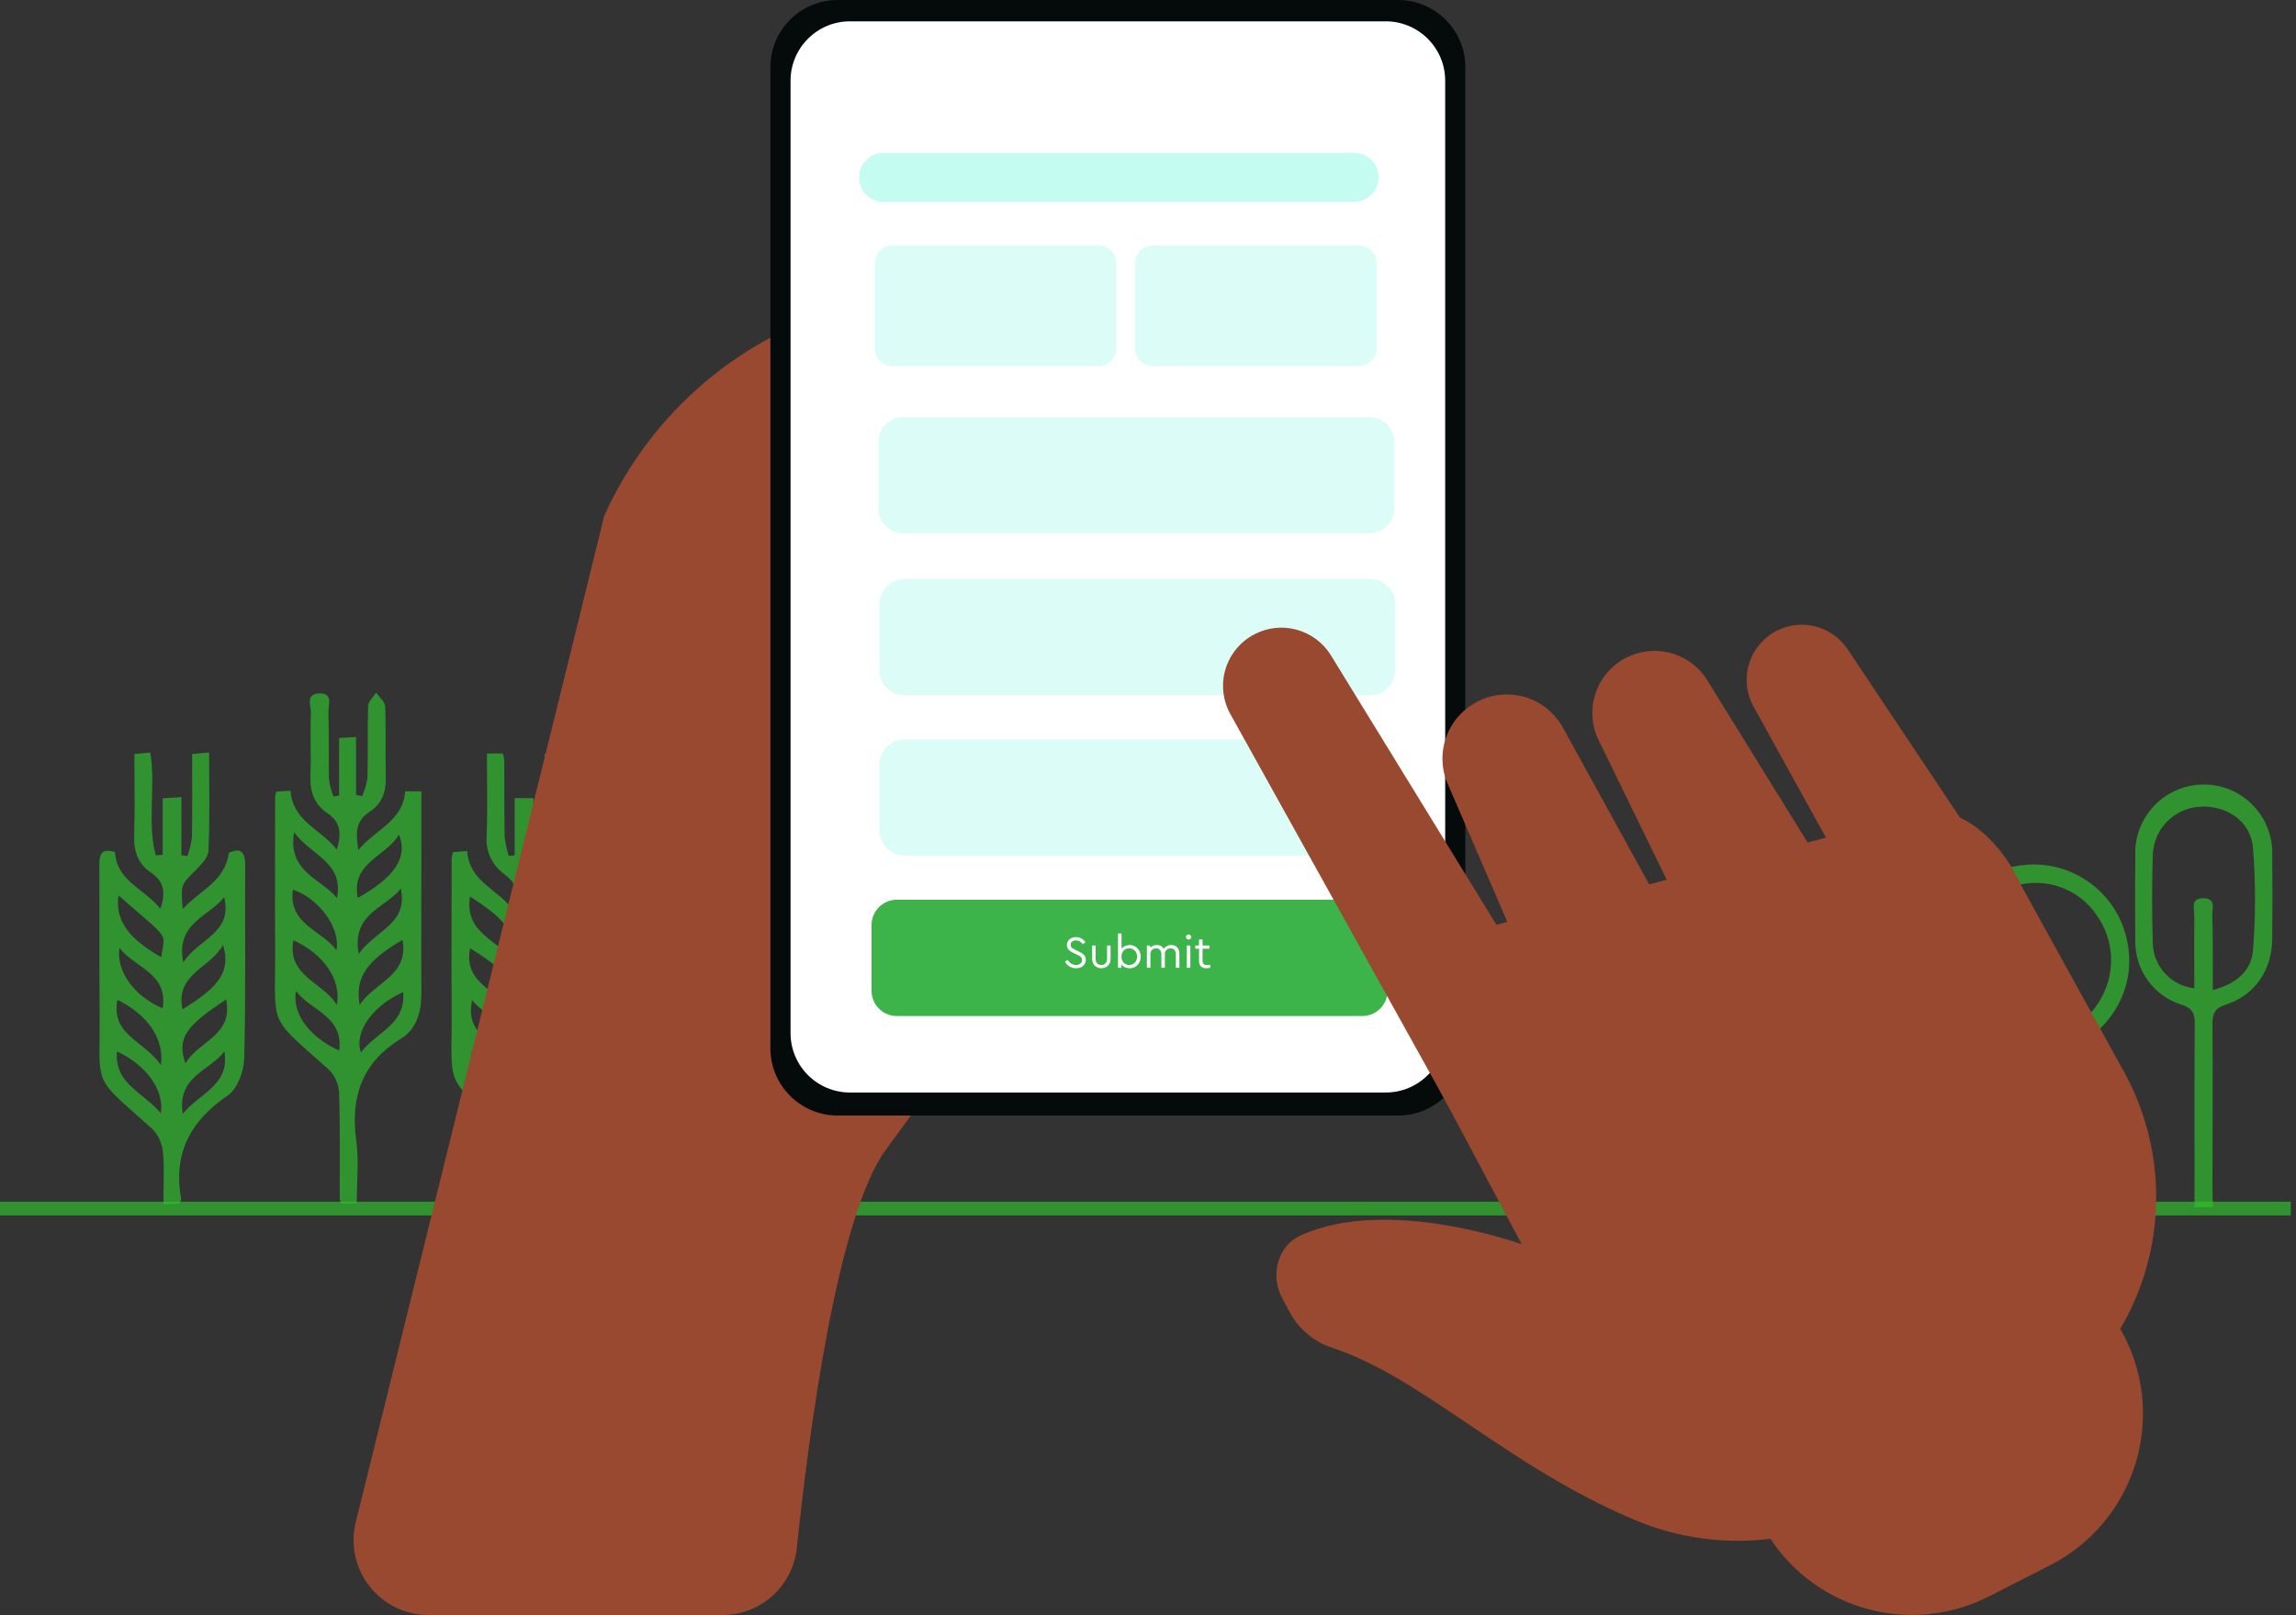 <svg width="415" height="292" viewBox="0 0 415 292" fill="none" xmlns="http://www.w3.org/2000/svg">
<rect x="0" y="0" width="415" height="292" fill="#333333" stroke="none"/>
<g clip-path="url(#clip0_2251_72201)">
<path opacity="0.7" d="M0 218.508H414.06H0Z" stroke="#31BC2E" stroke-width="2.478" stroke-miterlimit="10"/>
<g opacity="0.7">
<path d="M369.045 218.249H365.742V202.184C365.742 199.293 365.816 196.402 365.7 193.52C365.7 192.611 365.32 191.116 364.792 190.959C363.544 190.579 361.645 190.282 360.827 190.959C356.855 194.199 352.047 196.246 346.959 196.865V218.183L343.829 218.464V196.989C341.904 196.543 340.286 196.254 338.725 195.791C329.895 193.206 323.139 185.376 322.296 176.414C321.363 166.453 325.195 158.648 333.818 153.494C337.754 151.166 342.304 150.09 346.865 150.408C351.427 150.727 355.783 152.425 359.357 155.278C360.015 155.882 360.809 156.319 361.671 156.552C362.534 156.785 363.44 156.807 364.313 156.616C366.547 156.182 368.845 156.196 371.074 156.656C373.303 157.116 375.419 158.013 377.299 159.295C379.179 160.578 380.787 162.221 382.028 164.128C383.27 166.036 384.121 168.171 384.532 170.409C386.333 179.379 380.6 188.217 371.317 190.488C369.491 190.934 369.029 191.678 369.045 193.396C369.12 200.507 369.045 207.627 369.045 214.747V218.249ZM346.901 193.371C358.465 192.157 366.146 182.691 365.072 171.599C364.048 160.969 354.426 152.792 343.986 153.692C332.736 154.658 324.46 164.124 325.303 175.051C326.063 184.888 334.859 193.652 343.722 193.041C343.722 187.424 343.788 181.775 343.722 176.133C343.68 173.722 344.68 173.325 346.926 174.101L346.901 193.371ZM364.247 187.127C367.02 187.896 369.966 187.759 372.655 186.735C375.345 185.711 377.637 183.854 379.196 181.436C380.815 179.024 381.647 176.17 381.576 173.266C381.505 170.362 380.535 167.552 378.8 165.222C377.213 162.971 374.961 161.272 372.361 160.362C369.76 159.453 366.941 159.379 364.296 160.151C369.871 169.121 369.896 178.165 364.247 187.127Z" fill="#31BC2E"/>
<path d="M399.961 218.266H396.657V213.855C396.657 204.266 396.616 194.668 396.698 185.071C396.698 183.154 396.244 182.254 394.22 181.618C391.791 180.84 389.677 179.302 388.19 177.23C386.702 175.158 385.921 172.663 385.961 170.113C385.895 165.058 385.895 160.003 385.961 154.948C385.863 153.264 386.111 151.577 386.689 149.992C387.266 148.407 388.161 146.956 389.32 145.729C390.478 144.502 391.874 143.525 393.423 142.856C394.973 142.188 396.642 141.844 398.329 141.844C400.017 141.844 401.686 142.188 403.235 142.856C404.785 143.525 406.181 144.502 407.339 145.729C408.497 146.956 409.393 148.407 409.97 149.992C410.548 151.577 410.795 153.264 410.698 154.948C410.759 159.904 410.759 164.86 410.698 169.815C410.648 175.366 407.576 179.941 402.381 181.61C400.374 182.254 399.903 183.163 399.903 185.079C399.985 194.99 399.903 204.902 399.903 214.813L399.961 218.266ZM399.961 178.992C404.223 177.885 406.948 175.523 407.229 171.781C407.716 165.629 407.716 159.448 407.229 153.296C406.824 148.423 402.372 145.499 397.466 145.863C395.231 146.03 393.138 147.022 391.593 148.646C390.049 150.27 389.163 152.41 389.108 154.651C388.953 159.904 388.953 165.16 389.108 170.418C389.132 172.476 389.911 174.454 391.296 175.976C392.682 177.498 394.577 178.46 396.624 178.678C396.624 174.226 396.582 169.807 396.624 165.396C396.624 164.24 395.872 162.456 398.144 162.406C400.621 162.357 399.837 164.29 399.862 165.537C400.01 169.89 399.961 174.275 399.961 178.992Z" fill="#31BC2E"/>
</g>
<g opacity="0.7">
<path d="M64.779 153.677C67.893 149.927 72.816 148.49 73.237 143.072H76.161V152.438C76.161 161.523 76.111 170.609 76.161 179.694C76.161 182.998 75.269 186.087 72.485 187.789C65.349 192.158 63.325 198.386 64.399 206.331C64.895 209.966 64.482 213.716 64.482 217.598H61.665C61.543 217.304 61.457 216.996 61.409 216.681C61.409 210.28 61.5 203.878 61.285 197.485C61.186 195.924 60.516 194.454 59.402 193.356C48.12 183.246 49.829 186.137 49.73 171.195C49.672 162.11 49.73 153.024 49.73 143.939C49.776 143.656 49.854 143.379 49.962 143.113L52.522 142.972C52.885 148.482 57.94 149.869 60.881 153.602C61.764 150.662 61.55 148.597 59.229 147.061C56.751 145.409 55.974 143.039 56.107 140.115C56.264 136.406 56.032 132.681 56.197 128.972C56.255 127.692 55.115 125.462 57.709 125.371C60.303 125.28 59.311 127.535 59.361 128.816C59.493 132.838 59.361 136.86 59.452 140.883C59.598 141.956 59.875 143.007 60.278 144.013L61.294 143.84V133.424L64.358 133.251V143.716L65.457 143.955C65.912 142.916 66.234 141.822 66.415 140.701C66.522 136.373 66.415 132.037 66.53 127.701C66.53 126.875 67.463 126.049 67.967 125.223C68.554 126.049 69.619 126.875 69.619 127.775C69.793 131.995 69.619 136.233 69.735 140.462C69.809 143.171 69.008 145.417 66.72 146.83C64.308 148.432 64.242 150.563 64.779 153.677ZM64.672 162.341C71.279 158.666 73.807 155.007 72.105 150.893C69.735 154.941 63.392 155.94 64.672 162.341ZM60.905 181.71C61.731 176.985 58.345 172.385 53.018 169.998C51.878 176.506 58.213 177.431 60.905 181.71ZM72.469 160.64C69.718 164.133 63.458 165.191 64.845 172.451C67.802 168.214 73.823 167.099 72.452 160.648L72.469 160.64ZM60.905 162.391C62.194 155.907 56.28 154.709 53.15 150.472C51.952 157.757 58.139 158.856 60.914 162.399L60.905 162.391ZM60.815 171.798C61.583 167.668 57.511 162.358 52.943 160.846C52.035 167.09 58.13 168.148 60.815 171.798ZM65.002 181.71C67.703 177.53 73.906 176.465 72.766 169.923C66.299 173.69 64.127 176.754 65.002 181.652V181.71ZM72.865 179.372C67.439 181.768 63.937 186.566 65.233 190.291C67.967 186.591 73.452 185.253 72.865 179.314V179.372ZM53.497 179.199C52.745 183.329 56.049 187.599 61.31 189.936C62.153 183.676 56.065 182.726 53.497 179.141V179.199Z" fill="#31BC2E"/>
<path d="M96.091 217.59C95.685 217.673 95.274 217.728 94.861 217.755C94.374 217.755 93.878 217.664 93.11 217.582C93.11 214.278 93.267 211.081 93.035 207.926C92.93 206.556 92.345 205.266 91.383 204.284C79.903 194.017 81.769 197.321 81.637 181.876C81.563 173.005 81.637 164.126 81.637 155.255C81.681 154.856 81.758 154.46 81.868 154.074L84.437 153.868C84.809 159.286 89.707 160.673 92.441 164.151C93.572 160.426 93.572 160.021 90.921 157.857C89.902 157.08 89.096 156.057 88.579 154.884C88.062 153.711 87.851 152.427 87.964 151.15C88.146 146.194 88.014 141.296 88.014 136.233H90.855C90.999 136.585 91.097 136.955 91.144 137.332C91.144 141.974 91.144 146.616 91.21 151.258C91.346 152.449 91.597 153.625 91.962 154.768L93.027 154.636V144.303H96.414V154.454L97.487 154.669C97.923 153.521 98.225 152.326 98.388 151.109C98.495 146.26 98.437 141.42 98.437 136.333L101.188 136.035C101.364 136.344 101.492 136.678 101.568 137.026C101.568 142.18 101.848 147.359 101.485 152.496C101.171 154.478 100.161 156.282 98.635 157.584C96.57 159.41 95.959 161.252 96.851 164.349C99.759 160.773 104.516 159.393 105.111 153.991L107.911 153.851V160.516C107.911 170.634 107.861 180.744 107.911 190.854C107.911 193.976 107.085 196.801 104.524 198.436C97.917 202.698 94.869 208.405 96.306 216.293C96.304 216.734 96.232 217.172 96.091 217.59ZM96.967 173.154C99.594 169.602 105.962 168.536 104.12 162.036C101.865 165.852 95.166 166.579 96.967 173.154ZM104.607 180.934C99.437 183.024 95.868 187.996 96.86 191.721C103.426 187.385 104.954 185.262 104.607 180.934ZM104.607 171.469C98.429 174.905 95.976 178.374 96.959 183.263C99.511 178.902 105.83 177.977 104.599 171.469H104.607ZM92.309 182.867C94.093 178.737 92.21 175.888 84.974 171.452C83.677 177.845 89.963 178.919 92.3 182.867H92.309ZM85.346 180.81C83.843 187.277 89.913 188.384 92.829 192.539C94.217 185.46 88.055 184.337 85.338 180.81H85.346ZM84.949 162.094C83.909 168.702 89.831 169.784 92.746 173.732C93.424 168.859 91.631 166.323 84.941 162.094H84.949ZM104.64 189.764C95.852 197.197 95.406 196.908 97.141 200.947C99.866 197.404 105.35 196.033 104.632 189.764H104.64ZM85.263 190.11C84.371 196.181 89.74 197.544 92.87 201.492C94.002 194.472 87.89 193.571 85.255 190.11H85.263Z" fill="#31BC2E"/>
<path d="M29.404 154.56V144.335L32.79 144.12V154.618L33.864 154.792C34.267 153.689 34.544 152.545 34.69 151.381C34.781 146.425 34.731 141.469 34.731 136.315L37.795 136.051C37.795 142.122 37.952 147.978 37.68 153.817C37.622 155.097 36.226 156.46 35.202 157.509C32.724 159.987 32.642 159.913 33.038 164.356C36.127 160.929 40.67 159.401 41.364 154.197C43.354 153.28 44.321 153.817 44.312 156.369C44.255 168.032 44.444 179.703 44.147 191.357C44.089 193.661 42.916 196.866 41.174 198.055C34.351 202.697 31.262 208.611 32.741 216.788C32.741 216.961 32.625 217.168 32.485 217.614L29.536 217.763C29.536 214.459 29.734 211.411 29.453 208.371C29.329 206.81 28.68 205.337 27.611 204.192C16.238 193.967 18.171 197.155 18.006 182.313C17.923 173.64 18.006 164.967 17.956 156.303C17.956 154.271 18.501 153.346 20.789 154.057C21.053 159.301 26.1 160.664 28.991 164.315C30.015 161.35 29.619 159.318 27.281 157.757C24.944 156.196 24.159 153.916 24.25 151.083C24.407 146.251 24.291 141.403 24.291 136.323L27.166 136.059C28.181 142.303 26.554 148.647 28.148 154.635L29.404 154.56ZM29.082 192.596C29.767 187.723 26.529 183.345 21.227 180.785C19.98 187.177 26.224 188.243 29.082 192.596ZM21.582 171.352C20.946 175.647 24.341 180.182 29.387 182.304C30.486 175.928 24.233 174.945 21.582 171.352ZM21.417 161.854C20.789 166.355 23.168 169.692 29.14 173.054C29.825 168.313 30.915 170.254 21.417 161.887V161.854ZM40.876 180.71C33.443 185.575 31.989 187.739 33.509 192.274C35.871 188.193 42.214 187.26 40.876 180.71ZM32.98 182.478C39.794 178.348 41.711 175.54 40.315 170.848C37.994 175.102 31.634 176.044 32.98 182.478ZM40.513 162.192C37.87 165.711 31.7 166.793 33.121 173.987C35.987 169.667 42.123 168.659 40.513 162.192ZM29.073 201.301C29.767 197.039 26.273 192.43 21.136 190.11C20.649 196.023 25.976 197.502 29.073 201.301ZM40.546 190.101C37.994 193.579 31.923 194.578 33.038 201.376C36.201 197.535 41.628 196.156 40.546 190.101Z" fill="#31BC2E"/>
</g>
<path d="M82.356 204.573L109.266 93.126C113.438 83.9 119.608 75.716 127.33 69.167C135.052 62.617 144.134 57.866 153.917 55.256L211.387 39.935C216.818 38.487 222.582 38.963 227.702 41.283C232.821 43.604 236.979 47.624 239.47 52.663L246.655 67.224C248.669 71.291 249.504 75.84 249.066 80.356C248.628 84.872 246.935 89.176 244.178 92.779L160.095 207.909L82.356 204.573Z" fill="#98492F"/>
<path d="M252.693 0H151.414C144.695 0 139.248 5.447 139.248 12.166V189.524C139.248 196.243 144.695 201.69 151.414 201.69H252.693C259.412 201.69 264.859 196.243 264.859 189.524V12.166C264.859 5.447 259.412 0 252.693 0Z" fill="#040B0A"/>
<path d="M250.471 3.857H153.636C147.702 3.857 142.891 8.668 142.891 14.603V186.782C142.891 192.716 147.702 197.527 153.636 197.527H250.471C256.406 197.527 261.217 192.716 261.217 186.782V14.603C261.217 8.668 256.406 3.857 250.471 3.857Z" fill="white"/>
<path d="M244.747 27.637H159.715C157.265 27.637 155.279 29.622 155.279 32.072C155.279 34.522 157.265 36.508 159.715 36.508H244.747C247.196 36.508 249.182 34.522 249.182 32.072C249.182 29.622 247.196 27.637 244.747 27.637Z" fill="#C5FCF1"/>
<path d="M198.602 44.379H161.31C159.554 44.379 158.13 45.803 158.13 47.559V63.021C158.13 64.777 159.554 66.201 161.31 66.201H198.602C200.358 66.201 201.782 64.777 201.782 63.021V47.559C201.782 45.803 200.358 44.379 198.602 44.379Z" fill="#DCFDF7"/>
<path d="M245.648 44.379H208.356C206.599 44.379 205.176 45.803 205.176 47.559V63.021C205.176 64.777 206.599 66.201 208.356 66.201H245.648C247.404 66.201 248.828 64.777 248.828 63.021V47.559C248.828 45.803 247.404 44.379 245.648 44.379Z" fill="#DCFDF7"/>
<path d="M247.464 75.4H163.332C160.81 75.4 158.765 77.445 158.765 79.968V91.862C158.765 94.384 160.81 96.429 163.332 96.429H247.464C249.987 96.429 252.032 94.384 252.032 91.862V79.968C252.032 77.445 249.987 75.4 247.464 75.4Z" fill="#DCFDF7"/>
<path d="M247.647 104.689H163.515C160.992 104.689 158.947 106.734 158.947 109.257V121.151C158.947 123.673 160.992 125.718 163.515 125.718H247.647C250.169 125.718 252.214 123.673 252.214 121.151V109.257C252.214 106.734 250.169 104.689 247.647 104.689Z" fill="#DCFDF7"/>
<path d="M247.647 133.68H163.515C160.992 133.68 158.947 135.725 158.947 138.247V150.141C158.947 152.664 160.992 154.709 163.515 154.709H247.647C250.169 154.709 252.214 152.664 252.214 150.141V138.247C252.214 135.725 250.169 133.68 247.647 133.68Z" fill="#DCFDF7"/>
<path d="M246.234 162.672H162.103C159.58 162.672 157.535 164.717 157.535 167.239V179.133C157.535 181.656 159.58 183.701 162.103 183.701H246.234C248.757 183.701 250.802 181.656 250.802 179.133V167.239C250.802 164.717 248.757 162.672 246.234 162.672Z" fill="#3CB44A"/>
<path d="M226.676 114.709C229.038 113.454 231.79 113.147 234.371 113.85C236.952 114.553 239.168 116.213 240.568 118.492L284.344 189.781L263.695 203.434L222.331 129.007C221.67 127.785 221.257 126.443 221.118 125.06C220.978 123.678 221.114 122.281 221.518 120.951C221.922 119.621 222.586 118.385 223.472 117.313C224.357 116.242 225.446 115.357 226.676 114.709Z" fill="#98492F"/>
<path d="M266.858 126.949C268.197 126.225 269.666 125.772 271.18 125.617C272.695 125.462 274.225 125.607 275.683 126.044C277.141 126.482 278.498 127.203 279.677 128.166C280.855 129.129 281.832 130.316 282.552 131.657L308.272 178.406C309.151 180.043 309.698 181.838 309.884 183.687C310.069 185.535 309.888 187.403 309.351 189.181C308.814 190.96 307.931 192.616 306.754 194.054C305.577 195.491 304.128 196.683 302.49 197.56C300.803 198.466 298.95 199.021 297.043 199.189C295.135 199.358 293.214 199.138 291.394 198.541C289.575 197.945 287.895 196.986 286.457 195.721C285.02 194.456 283.854 192.913 283.031 191.184L261.853 142.139C260.57 139.45 260.374 136.369 261.307 133.539C262.239 130.709 264.228 128.349 266.858 126.949Z" fill="#98492F"/>
<path d="M293.297 119.269C294.563 118.513 295.966 118.014 297.425 117.8C298.884 117.586 300.371 117.662 301.801 118.024C303.23 118.385 304.575 119.024 305.758 119.906C306.94 120.787 307.937 121.892 308.692 123.159L334.784 165.382C335.709 166.928 336.32 168.641 336.582 170.424C336.844 172.207 336.751 174.023 336.31 175.77C335.869 177.517 335.088 179.16 334.011 180.604C332.934 182.049 331.583 183.267 330.035 184.189C328.441 185.141 326.669 185.76 324.828 186.007C322.987 186.253 321.115 186.123 319.326 185.624C317.537 185.125 315.868 184.268 314.42 183.104C312.973 181.94 311.777 180.494 310.906 178.853L289.134 134.194C287.775 131.648 287.449 128.677 288.224 125.897C288.999 123.117 290.816 120.743 293.297 119.269Z" fill="#98492F"/>
<path d="M320.298 114.519C321.402 113.814 322.635 113.333 323.925 113.104C325.216 112.875 326.539 112.903 327.818 113.187C329.098 113.47 330.309 114.002 331.383 114.754C332.456 115.505 333.371 116.461 334.075 117.567L363.644 161.888C365.38 164.616 365.963 167.921 365.265 171.079C364.566 174.236 362.644 176.988 359.919 178.729C358.528 179.616 356.971 180.212 355.344 180.48C353.716 180.748 352.05 180.683 350.448 180.289C348.846 179.896 347.341 179.181 346.023 178.189C344.705 177.197 343.602 175.947 342.78 174.517L317.002 127.85C315.74 125.629 315.379 123.008 315.992 120.527C316.605 118.047 318.146 115.897 320.298 114.519Z" fill="#98492F"/>
<path d="M235.067 223.371C250.95 216.152 275.051 224.973 275.051 224.973L247.547 173.269L346.075 147.201C353.707 144.641 361.529 151.728 365.271 159.987L384.268 194.429C388.022 201.521 389.9 209.456 389.72 217.479C389.541 225.502 387.311 233.345 383.243 240.262C385.322 243.872 386.645 247.867 387.132 252.004C387.62 256.141 387.261 260.334 386.079 264.328C384.896 268.323 382.914 272.035 380.253 275.24C377.592 278.445 374.307 281.075 370.598 282.972L359.481 288.646C352.766 292.062 345.03 292.887 337.746 290.963C330.463 289.039 324.143 284.501 319.992 278.214C311.748 279.237 303.38 278.099 295.709 274.911C272.309 265.106 257.095 248.984 240.683 243.648C237.389 242.542 234.651 240.204 233.043 237.123L231.647 234.497C229.616 230.524 230.921 225.254 235.067 223.371Z" fill="#98492F"/>
<path d="M109.266 93.127L64.301 275.209C63.809 277.204 63.776 279.285 64.207 281.294C64.638 283.303 65.52 285.188 66.787 286.806C68.054 288.424 69.672 289.733 71.52 290.633C73.367 291.532 75.395 292 77.45 292H130.559C133.905 292.002 137.133 290.764 139.62 288.524C142.106 286.285 143.675 283.204 144.022 279.875C146.137 259.631 151.291 219.969 160.095 207.91L116.914 186.113L109.266 93.127Z" fill="#98492F"/>
<path d="M192.489 173.893L192.968 173.537C193.373 174.157 193.885 174.471 194.488 174.471C195.14 174.471 195.586 174.116 195.586 173.562C195.586 173.067 195.289 172.901 194.678 172.604L194.067 172.315C193.315 171.96 192.836 171.58 192.836 170.853C192.836 170.002 193.588 169.432 194.48 169.432C195.206 169.432 195.834 169.804 196.189 170.358L195.719 170.713C195.421 170.275 194.967 170.027 194.471 170.027C193.934 170.027 193.505 170.316 193.505 170.82C193.505 170.977 193.538 171.109 193.612 171.217C193.753 171.423 193.951 171.53 194.38 171.737L194.983 172.026C195.842 172.447 196.255 172.844 196.255 173.546C196.255 174.446 195.512 175.065 194.496 175.065C193.645 175.065 192.919 174.619 192.489 173.893ZM197.409 173.372V170.952H198.036V173.414C198.036 174.066 198.482 174.479 199.077 174.479C199.663 174.479 200.101 174.05 200.101 173.414V170.952H200.737V173.372C200.737 174.388 200.01 175.065 199.077 175.065C198.135 175.065 197.409 174.388 197.409 173.372ZM206.185 172.968C206.185 174.149 205.334 175.065 204.203 175.065C203.575 175.065 202.98 174.793 202.675 174.339V174.975H202.08V168.78H202.716V171.539C203.038 171.117 203.591 170.861 204.194 170.861C205.326 170.861 206.185 171.786 206.185 172.968ZM205.532 172.959C205.532 172.092 204.921 171.448 204.104 171.448C203.36 171.448 202.708 171.943 202.708 172.968C202.708 173.983 203.385 174.479 204.104 174.479C204.921 174.479 205.532 173.827 205.532 172.959ZM213.171 172.447V174.975H212.535V172.53C212.535 171.877 212.18 171.448 211.585 171.448C210.982 171.448 210.553 171.902 210.553 172.472V174.975H209.917V172.53C209.917 171.877 209.545 171.448 208.959 171.448C208.356 171.448 207.935 171.894 207.935 172.53V174.975H207.299V170.952H207.893V171.373C208.182 171.043 208.595 170.861 209.091 170.861C209.677 170.861 210.099 171.117 210.33 171.555C210.627 171.134 211.115 170.861 211.709 170.861C212.634 170.861 213.171 171.489 213.171 172.447ZM214.518 174.975V170.952H215.154V174.975H214.518ZM214.361 169.416C214.361 169.16 214.575 168.953 214.84 168.953C215.096 168.953 215.311 169.16 215.311 169.416C215.311 169.68 215.104 169.878 214.84 169.878C214.575 169.878 214.361 169.68 214.361 169.416ZM218.747 174.438V174.975C218.491 175.032 218.268 175.065 218.078 175.065C217.244 175.065 216.724 174.644 216.724 173.76V171.522H216.046V170.952H216.724V169.854H217.36V170.952H218.615V171.522H217.36V173.719C217.36 174.289 217.657 174.487 218.21 174.487C218.367 174.487 218.541 174.471 218.747 174.438Z" fill="white"/>
</g>
<defs>
<clipPath id="clip0_2251_72201">
<rect width="414.06" height="292" fill="white"/>
</clipPath>
</defs>
</svg>

